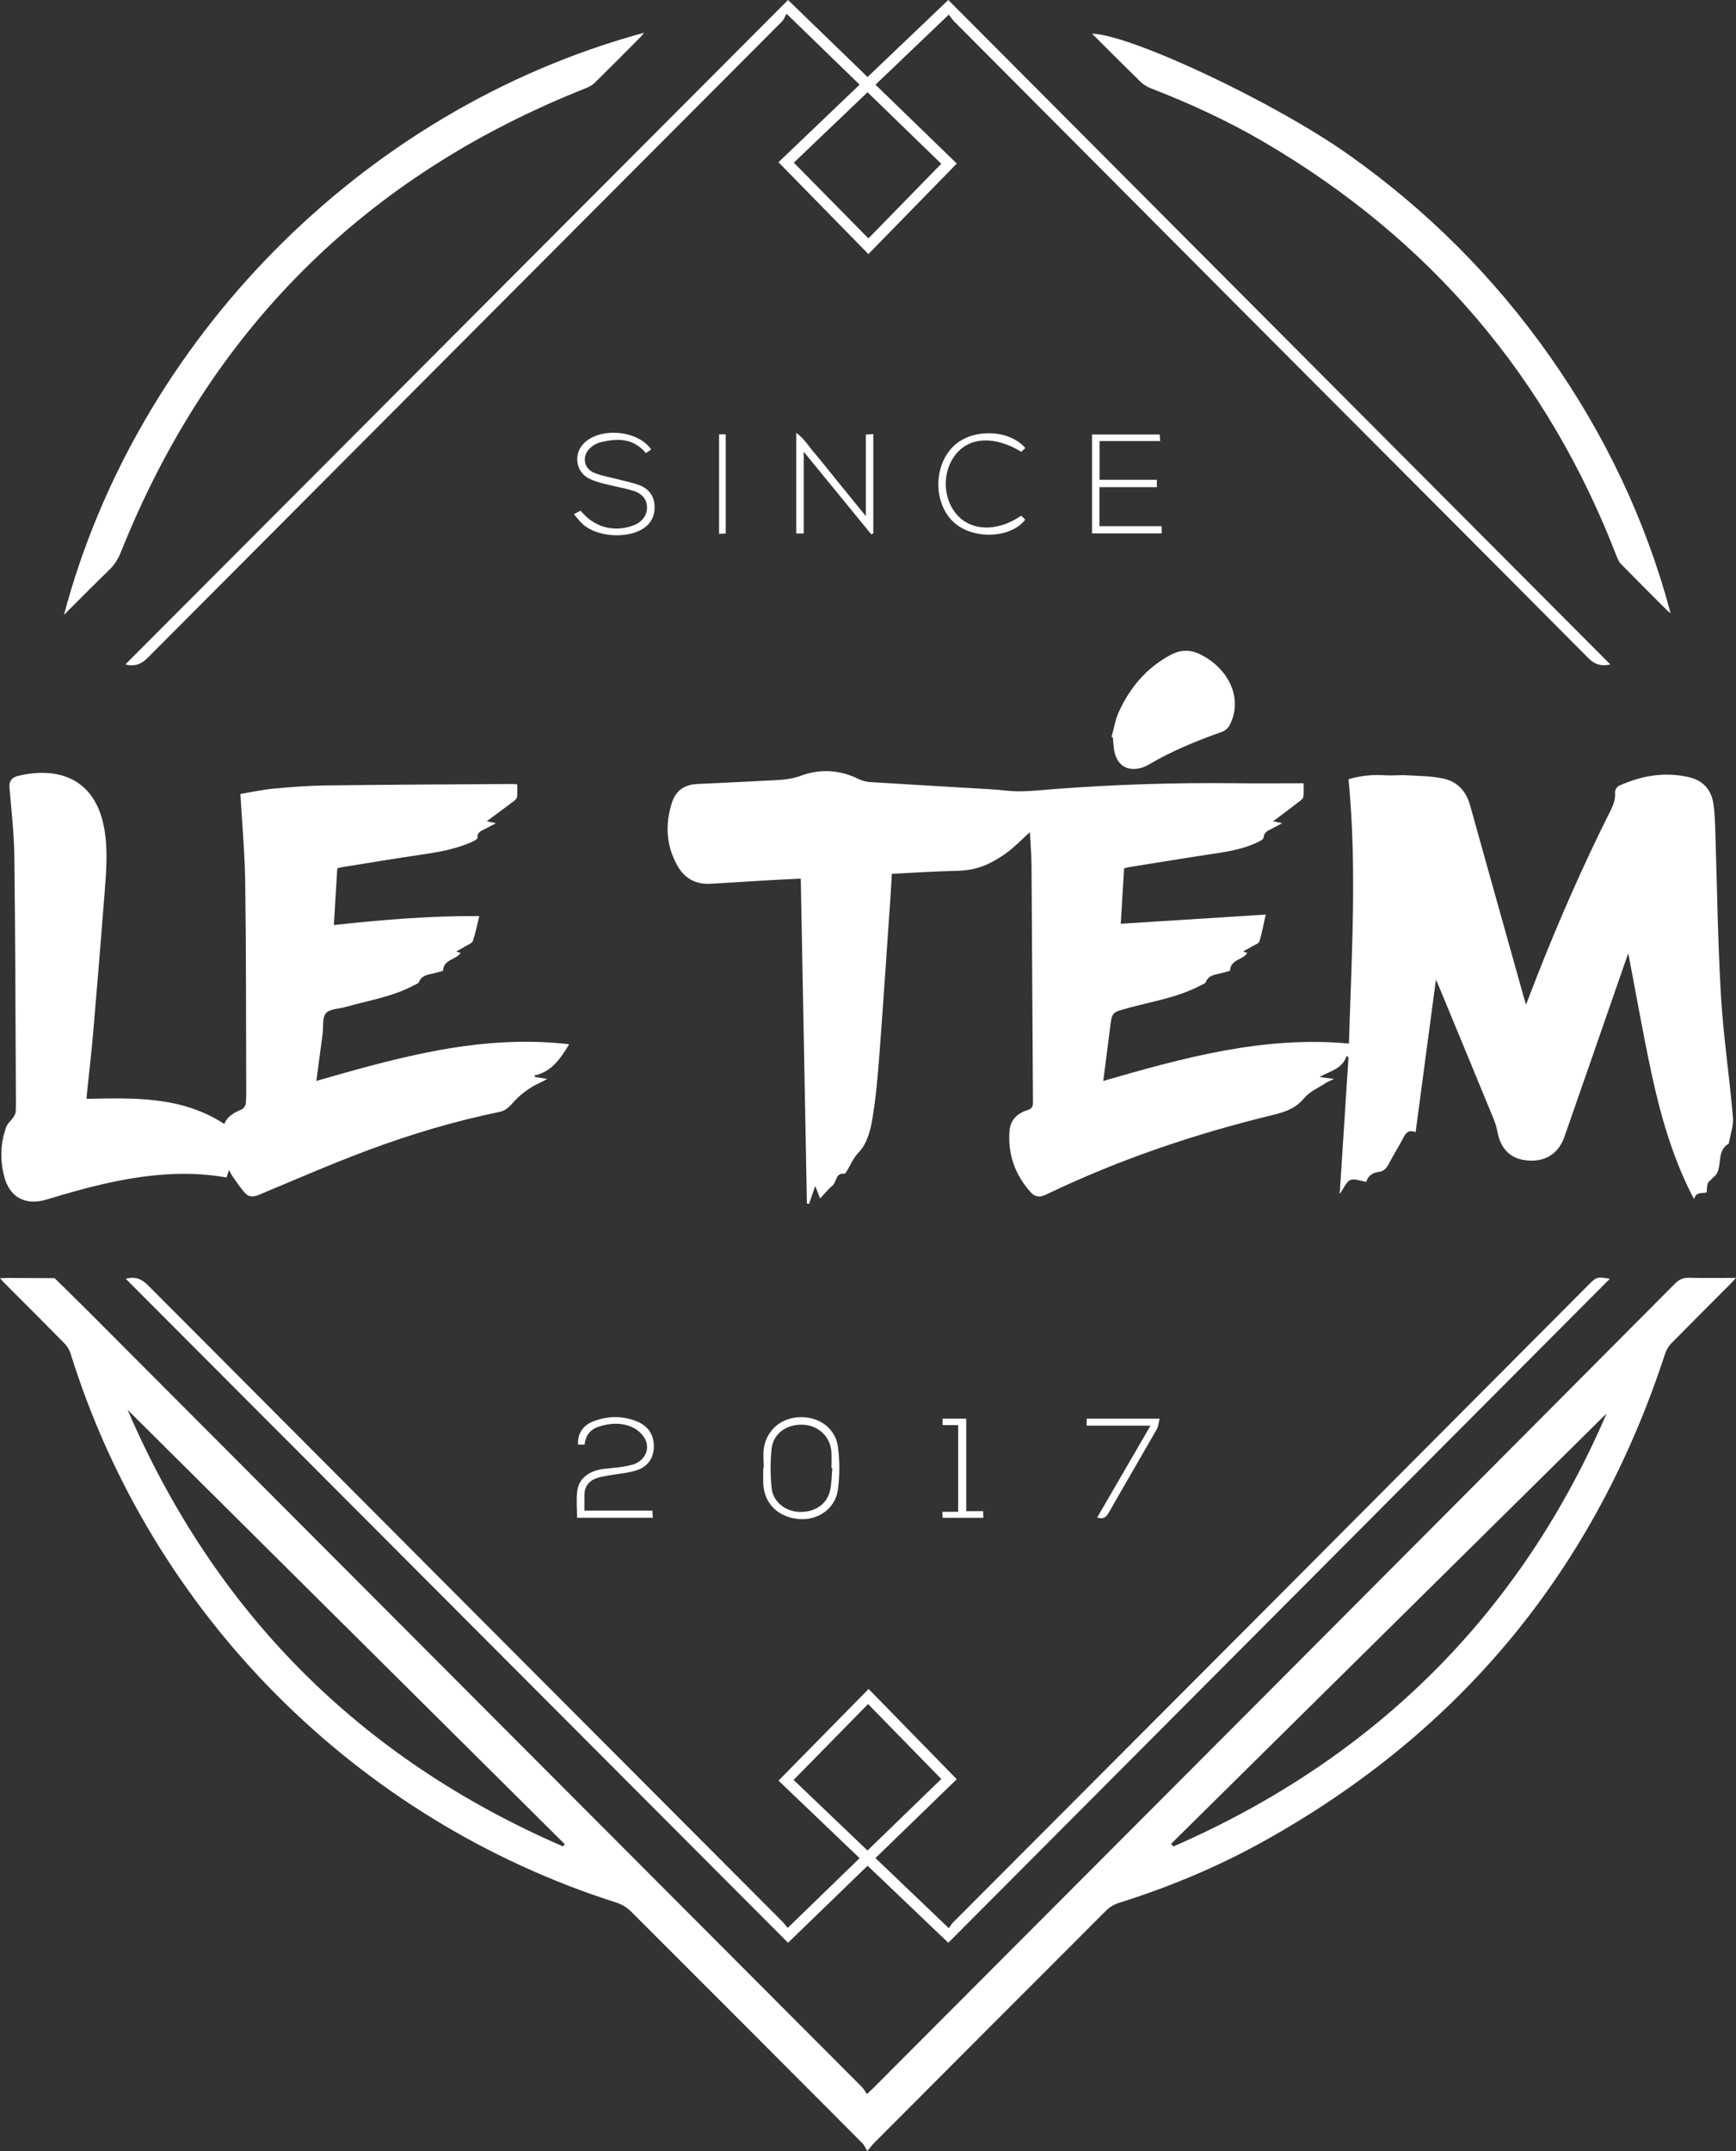 <?xml version="1.0" encoding="UTF-8"?>
<svg id="Calque_2" data-name="Calque 2" xmlns="http://www.w3.org/2000/svg" viewBox="0 0 895.64 1109.52">
  <rect x="0" y="0" width="895.64" height="1109.52" fill="#333333" stroke="none"/>
  <defs>
    <style>
      .cls-1 {
        fill: #fff;
      }
    </style>
  </defs>
  <g id="Calque_1-2" data-name="Calque 1">
    <path class="cls-1" d="M880.54,615.03c-2.28,.78-5.66-.59-6.45,3.55-.56-1.02-1.15-2.01-1.67-3.05-9.92-19.84-15.92-41.01-20.52-62.56-4.36-20.39-7.94-40.95-11.82-61.16-.14,.35-.5,1.21-.81,2.09-10.72,30.85-21.4,61.71-32.17,92.54-3.1,8.87-10.3,13.16-19.71,12.08-8.24-.94-13.16-5.9-14.83-14.74-.42-2.23-1.08-4.46-1.94-6.55-9.37-22.79-18.8-45.55-28.22-68.32-.43-1.03-.89-2.05-1.57-3.61-3.53,26.49-6.98,52.37-10.49,78.68-3.77-1.4-5.06,.45-6.33,2.91-2.37,4.58-5.16,8.94-7.55,13.51-1.15,2.2-2.56,3.76-5.07,4.07-3.53,.43-5.79,2.39-6.48,5.14-3.09-.45-6.19-1.85-8.27-.93-2.14,.95-3.28,4.16-5.47,7.24,1.55-24.08,3.05-47.27,4.55-70.47-.33-.28-.66-.57-.98-.85-2.05,6.66-8.22,7.76-14,10.92,2.86,.38,4.69,.62,7.5,1-2.12,1.05-3.39,1.52-4.49,2.24-3.72,2.45-8.16,4.34-10.88,7.64-4.36,5.31-9.75,7.16-16.08,8.69-40.41,9.81-79.66,23.07-117.19,41.14-3.09,1.49-5.6,1.23-7.75-1.15-8.17-9.04-11.99-19.69-11.01-31.86,.46-5.68,4.17-9.04,9.39-10.68,2.14-.67,2.71-1.78,2.7-3.95-.28-40.52-.45-81.04-.74-121.55-.04-5.91-.54-11.81-.83-17.84-3.68,3.38-6.96,6.68-10.56,9.6-2.65,2.15-5.63,3.93-8.62,5.61-5.69,3.2-11.8,4.64-18.4,4.77-11.11,.23-22.21,.99-33.65,1.55-.22,3.67-.39,7.18-.63,10.68-1.93,27.82-3.76,55.64-5.87,83.44-.85,11.2-1.84,22.45-3.76,33.5-.97,5.61-2.93,12.02-6.69,15.87-3.14,3.22-4.38,6.88-6.57,10.27-.23,.36-.6,.99-.83,.96-4.17-.6-4.17,3.02-5.56,5.3-.51,.84-1.53,1.36-2.24,2.11-1.59,1.69-3.12,3.43-4.87,5.36-.79-2.05-1.53-3.98-2.51-6.51-1.23,3.58-2.2,6.41-3.18,9.25-.37-.05-.75-.1-1.12-.15-1.05-55.77-2.11-111.53-3.17-167.6-6.63,.34-12.46,.59-18.28,.93-9.39,.55-18.78,1.21-28.18,1.71-7.53,.4-13.36-2.54-17.13-9.23-5.88-10.42-6.46-21.33-2.89-32.57,2.07-6.49,6.71-9.42,13.45-9.69,13.18-.53,26.35-1.26,39.53-1.92,4.59-.23,8.89-.6,13.51-2.3,9.66-3.56,19.8-3.19,29.43,1.51,1.89,.92,4.05,1.61,6.13,1.74,20.96,1.33,41.92,2.5,62.88,3.75,4.92,.29,9.84,1.09,14.76,1.03,6.14-.07,12.27-.76,18.4-1.22,30.9-2.34,61.85-3.31,92.84-2.95,11.57,.14,23.15,.02,34.96,.02,0,2.72,.2,4.88-.1,6.97-.13,.88-1.21,1.74-2.03,2.37-4.31,3.33-8.68,6.59-13.58,10.28,1.8,.36,2.87,.57,4.72,.94-2.22,1.18-3.91,2.11-5.63,2.99-1.92,.99-3.83,1.66-4.02,4.53-.07,.99-2.44,2.01-3.9,2.7-8.11,3.77-16.89,4.79-25.61,6.12-13.37,2.05-26.72,4.24-40.08,6.39-.78,.13-1.53,.39-2.37,.61-.58,9.66-1.16,19.24-1.71,28.56,24.99-1.59,49.75-3.16,74.78-4.74-1.19,5.32-1.96,9.67-3.25,13.86-.33,1.08-2.29,1.69-3.54,2.44-1.47,.88-2.99,1.68-4.87,2.72,.92,.34,1.52,.56,2.13,.79-2.17,3.69-8.6,3.14-8.9,9.18-1.51,.42-3.22,.97-4.97,1.36-3.01,.67-6.09,.99-7.52,4.49-.34,.84-1.83,1.25-2.84,1.78-11.81,6.26-24.98,8.18-37.64,11.7-7.89,2.19-7.9,2.01-8.9,10.13-1.11,8.99-2.3,17.96-3.51,27.36,41.37-11.91,82.63-23.36,126.74-19.28,1.36-45.34,4.23-90.67-.2-136.33,6.08-1.84,12.36-2.47,18.83-2.05,3.72,.25,7.49-.22,11.21,0,6.36,.37,12.85,.39,19.03,1.74,7.05,1.54,11.61,6.45,13.61,13.64,9.25,33.23,18.59,66.43,27.9,99.64,.24,.87,.53,1.73,1,3.26,1.98-5.12,3.7-9.65,5.47-14.15,11.48-29.25,24.11-57.99,38.2-86.07,1.47-2.92,2.52-5.77,2.23-9.16-.1-1.1,.92-2.96,1.91-3.41,11.56-5.27,23.58-7.42,36.17-4.52,7.6,1.75,11.79,6.74,12.79,14.36,.49,3.74,.68,7.54,.81,11.31,.95,28.9,1.29,57.84,2.96,86.7,1.22,21.05,4.4,41.98,6.21,63,.38,4.47-1.4,9.13-2.19,13.7-6.17,3.55-3.39,10.67-6.22,15.53-.64,1.1-1.83,1.86-2.73,2.82-.69,.73-1.64,1.42-1.91,2.3-.42,1.39-.35,2.92-.49,4.43Z"/>
    <path class="cls-1" d="M447.27,1080.18c1.6-1.53,2.44-2.3,3.25-3.1,65.83-65.97,131.67-131.93,197.47-197.92,72.12-72.33,144.2-144.7,216.24-217.11,2.11-2.13,4.21-3.02,7.19-2.95,7.78,.19,15.57,.06,24.23,.06-1.28,1.37-2.05,2.25-2.87,3.08-10.13,10.16-20.3,20.28-30.34,30.52-1.46,1.49-2.7,3.45-3.35,5.42-36.18,110.94-105.18,194.86-207.14,251.59-23.8,13.24-48.85,23.66-74.84,31.82-2.28,.72-4.61,2.1-6.3,3.79-39.96,39.9-79.83,79.89-119.71,119.87-.97,.97-1.79,2.09-3.65,4.27-1.02-1.66-1.53-3.01-2.47-3.95-39.77-39.92-79.56-79.83-119.45-119.63-2-2-4.73-3.66-7.42-4.52-134.21-42.66-239.95-148.97-281.7-283.27-.58-1.87-1.73-3.76-3.1-5.16-10.13-10.32-20.39-20.52-30.6-30.76-.79-.79-1.53-1.63-2.71-2.88,1.7-.08,2.9-.18,4.09-.18,8.03,.03,16.06,.09,24.09,.13,5.71,5.63,11.47,11.21,17.14,16.89,133.11,133.41,266.22,266.83,399.3,400.27,1.04,1.04,1.74,2.41,2.66,3.72Zm-156.89-127.81c.33-.37,.67-.73,1-1.1-75.25-74.75-150.49-149.49-225.53-224.03,45.02,104.49,119.8,179.74,224.53,225.13Zm538.51-223.31c-73.82,72.94-149.29,147.51-224.76,222.08,.43,.43,.86,.86,1.29,1.29,104.51-45.63,179.41-120.78,223.47-223.37Z"/>
    <path class="cls-1" d="M44.66,566.79c24.67-.47,49.18-1.36,71.07,12.99,1.39-3.74,4.88-5.89,8.97-7.53,1-.41,2.03-2.04,2.12-3.18,.3-3.77,.21-7.57,.2-11.36-.12-34.2-.03-68.41-.51-102.61-.21-14.87-1.58-29.72-2.48-45.56,5.15-.85,11.06-2.18,17.03-2.74,9.01-.85,18.06-1.55,27.1-1.66,32.01-.4,64.02-.53,96.03-.74,.88,0,1.77,.11,2.66,.17,0,2.26,.12,4.31-.06,6.33-.07,.74-.73,1.6-1.37,2.08-4.55,3.45-9.16,6.82-14.29,10.61,1.77,.39,2.92,.64,4.75,1.04-2.09,1.09-3.74,1.93-5.36,2.81-1.95,1.06-4.4,1.6-4.17,4.74,.04,.54-1.33,1.36-2.18,1.76-8.6,4.05-17.84,5.58-27.15,6.95-13.5,1.98-26.95,4.24-40.43,6.39-.78,.12-1.54,.37-2.58,.62-.58,9.71-1.16,19.38-1.76,29.25,25.09-2.74,49.96-4.79,75.03-4.63-1.11,4.48-1.92,8.73-3.31,12.8-.41,1.2-2.41,1.91-3.75,2.74-1.46,.9-2.99,1.69-4.83,2.71,.98,.33,1.64,.55,2.26,.76-2.35,3.67-8.84,3.19-9.06,9.22-1.59,.44-3.22,.96-4.89,1.32-3.01,.66-6.09,1.01-7.54,4.48-.35,.84-1.83,1.25-2.83,1.79-10.96,5.86-23.21,7.69-34.96,11.06-3.51,1.01-8.23,.94-10.22,3.24-1.98,2.29-1.23,6.95-1.7,10.56-1.06,8.06-2.13,16.12-3.23,24.36,42.44-12.16,84.76-24.21,130.43-18.92-4.6,7.57-9,14.18-17.95,16.12,.13,.26,.25,.52,.38,.79,1.82,.28,3.63,.56,6.29,.98-1.74,.91-2.75,1.49-3.81,1.98-5.71,2.64-10.57,6.29-14.67,11.14-1.46,1.73-3.72,3.39-5.87,3.83-23.19,4.75-45.82,11.48-67.94,19.73-19.09,7.12-37.78,15.29-56.59,23.14-2.84,1.18-5.25,1.14-7.18-1.06-2.32-2.65-4.27-5.63-6.32-8.51-.63-.88-1.06-1.9-1.82-3.3-.56,1.68-.95,2.82-1.3,3.87-21.42-3.74-42.4-1.41-63.18,3.3-9.93,2.25-19.75,5.08-29.5,8.05-11.09,3.39-19.41-1.06-22.15-12.37-2.05-8.46-1.8-16.87,1.2-25.06,.68-1.84,2.48-3.25,3.64-4.94,.58-.85,1.17-1.87,1.22-2.85,.17-3.21,.11-6.43,.09-9.64-.22-40.75-.28-81.49-.79-122.24-.15-11.79-1.53-23.57-2.51-35.34-.29-3.47,1.4-5.31,4.33-6.02,20.99-5.07,39.76,1.5,44.46,26.54,2.09,11.12,1.19,22.19,.33,33.28-1.87,24.25-3.87,48.49-5.95,72.73-.86,10.06-2.05,20.08-3.09,30.13-.13,1.22-.2,2.45-.32,3.87Z"/>
    <path class="cls-1" d="M830.84,342.77c-4.76,.99-8.04,.06-11.39-3.31-55.57-55.95-111.31-111.73-166.99-167.57-53.4-53.57-106.77-107.17-160.13-160.78-.97-.97-1.72-2.15-2.83-3.55-12.92,12.33-25.32,24.18-37.83,36.12,14.06,13.63,27.89,27.04,41.96,40.69-15.26,15.62-30.38,31.1-45.61,46.69-15.45-15.78-30.76-31.41-46.39-47.38,13.41-12.82,27.47-26.25,41.87-40.01-12.21-11.85-24.35-23.63-37.71-36.59-.81,1.42-1.31,2.96-2.32,3.97C294.46,120.38,185.41,229.66,76.46,339.05c-3.35,3.36-6.6,5.01-11.78,3.68C178.65,228.47,292.46,114.39,406.57,0c13.64,13.2,27.18,26.32,41.02,39.72,13.88-13.23,27.63-26.35,41.65-39.73,113.82,114.22,227.55,228.33,341.59,342.77ZM409.55,83.9c12.86,13.06,25.57,25.96,38.48,39.07,12.49-12.78,24.97-25.56,37.6-38.49-12.73-12.35-25.3-24.53-38.05-36.89-12.98,12.4-25.73,24.57-38.03,36.31Z"/>
    <path class="cls-1" d="M64.88,659.61c5.17-1.39,8.41,.28,11.75,3.63,108.86,109.29,217.82,218.48,326.75,327.69,1.04,1.04,1.91,2.24,3,3.53,12.64-12.25,24.8-24.05,37.11-35.99-14.2-13.58-28.22-26.97-41.84-39.99,15.48-15.75,30.87-31.4,46.49-47.28,15.06,15.41,30.18,30.9,45.47,46.55-14.01,13.59-27.84,26.99-41.95,40.68,12.51,11.96,24.9,23.79,37.88,36.19,.81-1.14,1.36-2.19,2.16-2.99,52.03-52.18,104.1-104.31,156.12-156.49,57.37-57.54,114.69-115.12,172.04-172.69,3.79-3.81,4.31-3.95,10.68-2.82-113.78,114.18-227.4,228.19-341.28,342.48-13.89-13.25-27.63-26.36-41.65-39.73-13.7,13.26-27.27,26.39-41.04,39.72-113.92-114.18-227.69-228.21-341.69-342.48Zm382.68,294.91c12.83-12.44,25.38-24.6,38.07-36.89-12.74-13.04-25.2-25.79-37.77-38.65-12.93,13.17-25.6,26.08-38.42,39.14,12.43,11.87,25.09,23.97,38.12,36.41Z"/>
    <path class="cls-1" d="M33,317.16C70.17,176.85,185.42,56.83,332.28,16.89c-.77,.94-1.22,1.62-1.78,2.18-7.85,7.89-15.68,15.8-23.62,23.6-1.25,1.23-2.94,2.16-4.6,2.81-114.37,45.29-194.27,125.15-239.92,239.33-1.4,3.5-3.22,6.43-5.91,9.05-7.73,7.5-15.3,15.17-23.45,23.29Z"/>
    <path class="cls-1" d="M861.89,316.26c-.52-.39-1.1-.71-1.55-1.17-8.03-8.03-16.08-16.06-24.04-24.16-.92-.94-1.57-2.24-2.05-3.49-35.68-92.76-96.51-164.09-182.26-214.24-18.65-10.91-38.19-19.89-58.32-27.67-1.95-.75-3.87-2-5.37-3.47-8.29-8.07-16.45-16.29-24.9-24.7,20.36,.59,94.18,35.41,132.4,62.45,40.57,28.69,75.21,63.36,103.81,104.01,28.46,40.46,49.47,84.47,62.29,132.44Z"/>
    <path class="cls-1" d="M573.49,380.11c1.23-4.36,1.91-8.96,3.78-13.02,5.69-12.35,14.09-22.41,26.24-29.06,5.35-2.93,10.37-3.21,15.95-.4,11.75,5.91,18.94,17.15,17.46,28.58-.34,2.67-1.27,5.37-2.47,7.78-.72,1.44-2.3,2.89-3.81,3.43-13.06,4.65-25.83,9.79-37.84,16.9-7.12,4.21-16.72,3.48-18.15-8.52-.22-1.82-.34-3.64-.5-5.47-.22-.08-.44-.15-.66-.23Z"/>
    <path class="cls-1" d="M449.53,275.65c-11.41-13.96-22.83-27.92-34.88-42.66v42.19h-3.85v-51.92c4.2,3.07,6.46,7.01,9.32,10.32,3,3.47,5.82,7.1,8.71,10.66,2.9,3.56,5.79,7.13,8.68,10.69,2.89,3.55,5.78,7.09,9.18,11.27v-42.01c1.43-.1,2.5-.18,3.86-.28v51.18c-.34,.19-.69,.38-1.03,.57Z"/>
    <path class="cls-1" d="M301.5,779.19h35.04c.09,1.3,.17,2.38,.26,3.7h-39.09c0-4.71-.44-9.31,.1-13.79,.79-6.53,6.27-10.61,13.95-11.45,4.88-.53,9.88-.83,14.56-2.15,6.1-1.73,9.15-7.67,6.66-12.9-1.21-2.54-3.79-4.99-6.36-6.22-5.8-2.77-12.04-2.43-18.08-.35-4.18,1.44-6.46,4.59-6.96,9.13h-3.33c-.39-5.49,2.4-9.94,7.9-12.03,7.44-2.83,15.05-2.97,22.45,.06,5.57,2.29,8.73,6.59,8.74,12.78,0,6.11-3.17,10.51-8.68,12.36-4.8,1.61-10.05,1.86-15.09,2.8-2.23,.42-4.55,.77-6.61,1.65-3.57,1.52-5.45,4.41-5.45,8.39,0,2.51,0,5.02,0,8.02Z"/>
    <path class="cls-1" d="M599.36,271.43v3.7h-35.96v-51h34.93c.06,1.02,.11,1.99,.19,3.39h-31.24v19.96h29.58v3.8h-29.65v20.14h32.15Z"/>
    <path class="cls-1" d="M394.03,757.05c0-3.43-.48-6.95,.09-10.28,1.64-9.59,9.46-15.8,19.24-15.78,9.76,.03,17.75,5.96,18.98,15.51,.92,7.19,.93,14.69-.04,21.87-1.33,9.84-10.29,16.01-20.17,15.17-10.69-.91-17.88-8.02-18.33-18.23-.12-2.75-.02-5.5-.02-8.25,.09,0,.17,0,.26,0Zm35.39,.21c-.15-.01-.3-.02-.46-.03,0-2.86,.21-5.75-.04-8.59-.68-7.77-6.75-13.38-14.61-13.74-8.46-.39-15.39,4.48-16.24,12.5-.7,6.67-.66,13.52,.04,20.19,.74,7.07,6.95,11.93,14.06,12.26,7.86,.36,14.21-3.61,16-10.7,.96-3.82,.86-7.91,1.24-11.89Z"/>
    <path class="cls-1" d="M296.07,265.2c1.55-.79,2.53-1.29,3.48-1.77,6.82,8.38,16.65,11.21,26.67,7.8,4.79-1.63,7.61-5.17,7.59-9.53-.02-3.95-2.35-7.1-7.21-8.57-5.03-1.52-10.26-2.38-15.35-3.72-2.64-.69-5.35-1.47-7.72-2.76-6.43-3.51-7.63-12.26-2.62-17.65,8.19-8.81,28.1-7.31,35.06,2.87-.89,.6-1.78,1.19-2.76,1.85-6.56-7.94-14.93-7.69-23.64-5.53-1.71,.43-3.41,1.46-4.77,2.61-4.63,3.9-3.99,10.63,1.54,12.98,4.06,1.73,8.56,2.41,12.87,3.56,3.54,.94,7.17,1.62,10.58,2.9,4.79,1.79,7.68,5.35,7.91,10.64,.23,5.23-1.78,9.32-6.39,12.09-8.21,4.93-22.96,3.95-30.26-2.24-1.78-1.51-3.16-3.48-4.97-5.51Z"/>
    <path class="cls-1" d="M526.82,266.01c.69,.65,1.42,1.33,2.13,1.99-7.32,9.67-26.53,10.49-36.55,1.7-10.77-9.45-11.09-29.03-.63-39.39,9.49-9.41,28.71-9.09,37.2,.8-.7,.65-1.41,1.31-2.07,1.93-13.5-8.25-26.44-7.75-33.72,1.19-7.32,8.98-6.92,23.26,.88,31.67,7.62,8.22,20.84,8.3,32.77,.11Z"/>
    <path class="cls-1" d="M593.55,735.39h-32.91v-3.61h37.63c-.52,2.01-.61,3.95-1.47,5.46-8.23,14.43-16.65,28.75-24.87,43.19-1.37,2.41-2.92,3.26-5.86,2.31,9.05-15.59,18.05-31.11,27.48-47.34Z"/>
    <path class="cls-1" d="M494.34,735.09h-8.04v-3.31h12.19v47.7h8.71c.07,1.34,.11,2.29,.17,3.44h-21.04c-.06-.98-.11-1.92-.18-3.12h8.19v-44.71Z"/>
    <path class="cls-1" d="M370.99,224.05h3.43v51.15c-1.05,.05-2.11,.1-3.43,.17v-51.32Z"/>
  </g>
</svg>